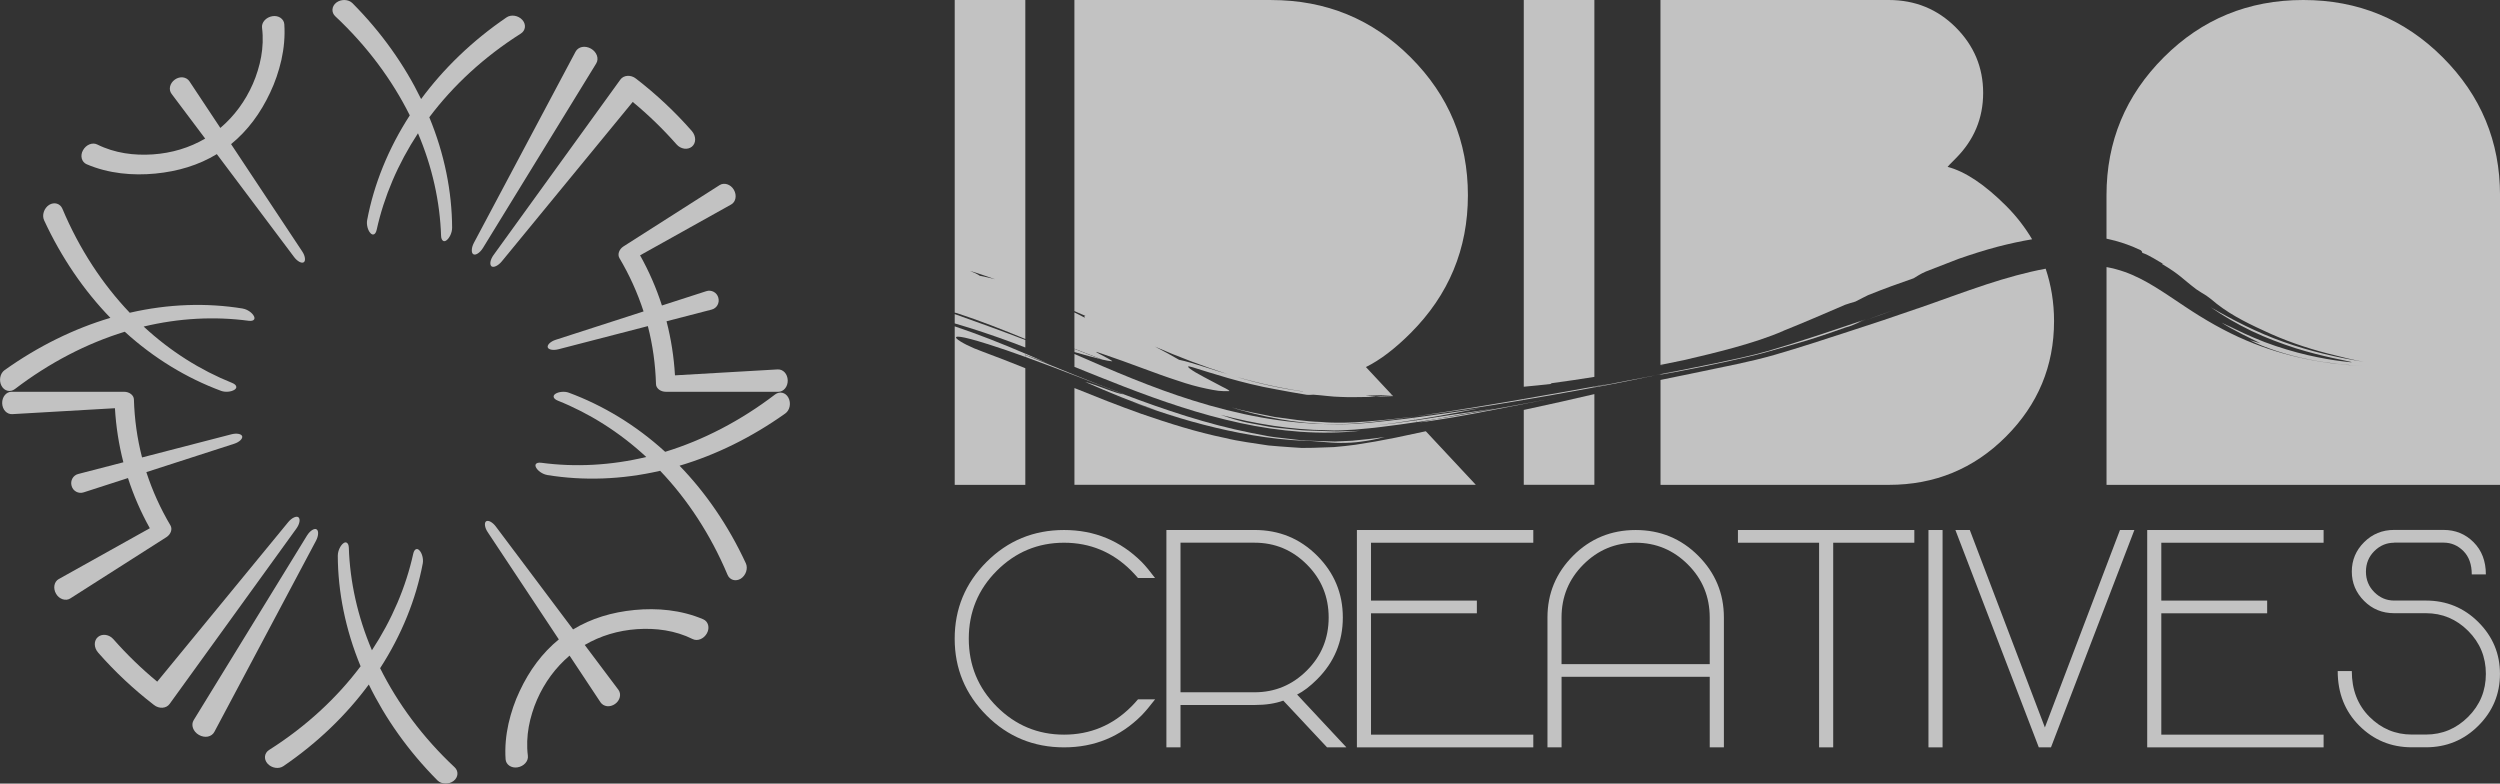 <?xml version="1.0" encoding="UTF-8"?>
<svg id="Layer_1" data-name="Layer 1" xmlns="http://www.w3.org/2000/svg" viewBox="0 0 826.11 258.93">
  <rect x="0" y="0" width="826.11" height="258.93" fill="#333333" stroke="none"/>
  <defs>
    <style>
      .cls-1 {
        fill: none;
        opacity: .7;
      }

      .cls-2 {
        fill: #fff;
      }
    </style>
  </defs>
  <g class="cls-1">
    <g>
      <path class="cls-2" d="m376.05,231.1h5.64c-1.74,2.27-3.23,4.04-4.48,5.32-7.03,7.03-15.56,10.54-25.6,10.54s-18.58-3.51-25.6-10.54c-7.03-7.03-10.54-15.48-10.54-25.37s3.51-18.34,10.54-25.37c7.03-7.03,15.56-10.54,25.6-10.54s18.61,3.53,25.69,10.59c1.21,1.24,2.67,3,4.38,5.27h-5.64c-.84-.96-1.57-1.76-2.19-2.38-6.19-6.19-13.6-9.28-22.24-9.28s-16.05,3.09-22.22,9.26c-6.17,6.17-9.26,13.66-9.26,22.45s3.09,16.28,9.26,22.45c6.17,6.17,13.58,9.26,22.22,9.26s16.06-3.09,22.24-9.28c.62-.62,1.35-1.41,2.19-2.38Z"/>
      <path class="cls-2" d="m424.04,231.52c-2.64.96-5.8,1.44-9.47,1.44h-24.48v13.99h-4.66v-71.82h29.15c8.11,0,15,2.83,20.66,8.49,5.66,5.66,8.49,12.47,8.49,20.43s-2.83,14.77-8.49,20.42c-2.33,2.33-4.54,4.01-6.62,5.04l16.28,17.44h-6.39l-14.46-15.44Zm7.81-9.96c4.8-4.8,7.2-10.64,7.2-17.51s-2.4-12.71-7.2-17.51c-4.8-4.8-10.56-7.21-17.28-7.21h-24.48v49.43h24.48c6.71,0,12.47-2.4,17.28-7.2Z"/>
      <path class="cls-2" d="m453.04,202.66v40.1h53.63v4.2h-58.29v-71.82h58.29v4.2h-53.63v19.12h34.98v4.2h-34.98Z"/>
      <path class="cls-2" d="m569.63,246.96h-4.66v-23.32h-48.96v23.32h-4.66v-42.9c0-7.96,2.83-14.77,8.49-20.43,5.66-5.66,12.54-8.49,20.66-8.49s15,2.83,20.66,8.49c5.66,5.66,8.49,12.47,8.49,20.43v42.9Zm-4.66-27.51v-15.39c0-6.87-2.4-12.71-7.2-17.51-4.8-4.8-10.56-7.21-17.28-7.21s-12.47,2.4-17.28,7.21c-4.8,4.8-7.21,10.64-7.21,17.51v15.39h48.96Z"/>
      <path class="cls-2" d="m601.1,179.34h-26.81v-4.2h58.29v4.2h-26.81v67.62h-4.66v-67.62Z"/>
      <path class="cls-2" d="m641.91,246.96h-4.66v-71.82h4.66v71.82Z"/>
      <path class="cls-2" d="m673.71,246.96l-27.56-71.82h4.76l24.81,65.24,24.81-65.24h4.76l-27.56,71.82h-4.01Z"/>
      <path class="cls-2" d="m714.19,202.66v40.1h53.63v4.2h-58.29v-71.82h58.29v4.2h-53.63v19.12h34.98v4.2h-34.98Z"/>
      <path class="cls-2" d="m791.13,179.34c-2.52,0-4.7.93-6.55,2.77-1.85,1.85-2.77,4.11-2.77,6.79s.92,4.93,2.77,6.78c1.85,1.85,4.03,2.77,6.55,2.77h10.49c6.81,0,12.59,2.38,17.35,7.13,4.76,4.76,7.13,10.46,7.13,17.11s-2.38,12.36-7.13,17.11c-4.76,4.76-10.54,7.14-17.35,7.14h-4.66c-6.81,0-12.59-2.38-17.35-7.14-4.76-4.76-7.13-10.77-7.13-18.05h4.66c0,6.19,1.95,11.23,5.85,15.13,3.9,3.9,8.56,5.85,13.97,5.85h4.66c5.41,0,10.06-1.95,13.97-5.85,3.9-3.9,5.85-8.63,5.85-14.2s-1.95-10.3-5.85-14.2c-3.9-3.9-8.56-5.85-13.97-5.85h-10.49c-3.92,0-7.23-1.35-9.93-4.06-2.7-2.71-4.06-5.94-4.06-9.7s1.35-7,4.06-9.7c2.7-2.7,6.02-4.06,9.93-4.06h16.32c3.92,0,7.23,1.35,9.93,4.06,2.7,2.7,4.06,6.25,4.06,10.63h-4.66c0-3.3-.93-5.87-2.77-7.72-1.85-1.85-4.03-2.77-6.55-2.77h-16.32Z"/>
      <g>
        <g>
          <path class="cls-2" d="m3.83,129.46h37.17c1.76,0,3.22,1.14,3.25,2.53.19,6.47,1.07,12.91,2.69,19.17l29.58-7.66c1.71-.43,3.29-.13,3.51.67.2.81-.93,1.9-2.59,2.45l-29.08,9.39c2,6.15,4.68,12.07,7.98,17.63.69,1.2.14,2.9-1.35,3.86l-31.76,20.25c-1.47.95-3.64.3-4.7-1.53-1.07-1.83-.66-4.02.88-4.87l30.1-16.8c-2.94-5.27-5.37-10.83-7.22-16.58l-14.65,4.73c-1.68.55-3.51-.39-3.98-2.14-.5-1.74.49-3.51,2.2-3.94l14.91-3.86c-1.51-5.85-2.44-11.84-2.79-17.87l-33.93,1.96c-.88.05-1.71-.32-2.32-.97-.6-.65-.98-1.59-1.01-2.63-.06-2.1,1.35-3.8,3.1-3.79Z"/>
          <g>
            <path class="cls-2" d="m104.6,174.92c.39.22.55.76.51,1.44-.02.67-.25,1.49-.68,2.31l-33.6,63.18c-.43.82-1.22,1.36-2.15,1.55-.92.18-1.98,0-2.95-.55-1.94-1.11-2.71-3.31-1.72-4.9l37.44-60.99c.97-1.56,2.39-2.49,3.15-2.05Z"/>
            <path class="cls-2" d="m98.63,170.94c.67.57.42,2.17-.67,3.69l-41.92,57.99c-1.07,1.5-3.45,1.71-5.19.31-6.68-5.15-12.86-10.94-18.42-17.28-1.47-1.68-1.47-4.01-.04-5.18,1.44-1.17,3.7-.83,5.08.75,4.45,5.05,9.29,9.74,14.48,14.03l43.28-52.71c1.18-1.43,2.72-2.15,3.41-1.6Z"/>
          </g>
          <path class="cls-2" d="m180.8,156.95c-1.55-.26-3.15-1.41-3.68-2.5-.21-.41-.23-.76-.1-1.02.22-.44.89-.64,1.85-.51,11.16,1.49,22.93.91,34.69-1.91-8.86-8.21-18.83-14.46-29.26-18.63-.88-.36-1.38-.86-1.36-1.36,0-.3.19-.6.58-.87,1.02-.7,3.01-.92,4.44-.39,11.31,4.19,22.18,10.73,31.84,19.54,12.51-3.83,24.87-10.21,36.32-18.95,1.48-1.12,3.46-.7,4.4,1.06.94,1.76.51,4.14-1.03,5.22-11.13,7.92-22.99,13.72-34.94,17.26,8.67,8.94,16.15,19.82,21.91,32.25.78,1.69.01,4.01-1.67,5.08-1.72,1.05-3.66.43-4.37-1.26-5.59-13.29-13.25-24.93-22.27-34.39-12.75,2.94-25.43,3.34-37.36,1.39Z"/>
          <path class="cls-2" d="m111.63,183.56c0-1.54.87-3.34,1.85-4.05.37-.27.7-.34.98-.24.46.18.78.76.81,1.72.36,11.24,2.9,22.76,7.63,33.89,6.63-10.1,11.24-20.94,13.65-31.9.2-.94.62-1.49,1.11-1.55.3-.04.62.11.94.45.84.85,1.38,2.77,1.1,4.3-2.23,11.84-6.99,23.65-14.09,34.62,5.84,11.71,14.08,22.87,24.61,32.73,1.35,1.24,1.26,3.29-.33,4.53-1.58,1.21-4.03,1.13-5.34-.19-9.64-9.7-17.22-20.47-22.68-31.68-7.39,10.03-16.86,19.22-28.18,26.95-1.56,1.1-3.96.68-5.29-.82-1.33-1.5-1.05-3.5.52-4.5,12.2-7.73,22.39-17.19,30.24-27.65-5-12.09-7.5-24.56-7.54-36.63Z"/>
          <path class="cls-2" d="m167.07,250.89c-.27-3.98.12-7.99.96-11.77.86-3.75,2.11-7.45,3.71-10.79,3.18-6.8,7.44-12.57,12.92-17.04l-23.53-35.49c-.49-.74-.78-1.5-.86-2.12-.09-.65.01-1.17.36-1.41.68-.49,2.11.27,3.17,1.66l25.57,34.06c6.01-3.65,12.87-5.71,20.33-6.43,7.37-.71,15.38-.05,22.7,3.09,1.63.7,2.22,2.78,1.2,4.61-1.01,1.84-3.12,2.72-4.72,1.91-5.8-2.89-12.24-3.69-18.4-3.27-6.2.43-12.04,2.17-17.26,5.22l11.11,14.79c1.07,1.41.59,3.52-1.09,4.71-.83.59-1.79.83-2.66.73-.88-.12-1.66-.56-2.15-1.29l-10.22-15.42c-4.63,3.94-8.25,8.86-10.74,14.55-.62,1.41-1.17,2.88-1.62,4.39-.46,1.51-.85,3.01-1.12,4.57-.56,3.11-.7,6.36-.3,9.59.23,1.75-1.3,3.47-3.39,3.82-2.08.36-3.86-.91-3.97-2.67Z"/>
        </g>
        <g>
          <path class="cls-2" d="m257.19,129.46h-37.17c-1.76,0-3.22-1.14-3.25-2.53-.19-6.47-1.07-12.91-2.69-19.17l-29.58,7.66c-1.71.43-3.29.13-3.51-.67-.2-.81.93-1.9,2.59-2.45l29.08-9.39c-2-6.15-4.68-12.07-7.98-17.63-.69-1.2-.14-2.9,1.35-3.86l31.76-20.25c1.47-.95,3.64-.3,4.7,1.53,1.07,1.83.66,4.02-.88,4.87l-30.1,16.8c2.94,5.27,5.37,10.83,7.22,16.58l14.65-4.73c1.68-.55,3.51.39,3.98,2.14.5,1.74-.49,3.51-2.2,3.94l-14.91,3.86c1.51,5.85,2.44,11.84,2.79,17.87l33.93-1.96c.88-.05,1.71.32,2.32.97.6.65.98,1.59,1.01,2.63.06,2.1-1.35,3.8-3.1,3.79Z"/>
          <g>
            <path class="cls-2" d="m156.42,84.01c-.39-.22-.55-.76-.51-1.44.02-.67.25-1.49.68-2.31l33.6-63.18c.43-.82,1.22-1.36,2.15-1.55.92-.18,1.98,0,2.95.55,1.94,1.11,2.71,3.31,1.72,4.9l-37.44,60.99c-.97,1.56-2.39,2.49-3.15,2.05Z"/>
            <path class="cls-2" d="m162.4,87.99c-.67-.57-.42-2.17.67-3.69l41.92-57.99c1.07-1.5,3.45-1.71,5.19-.31,6.68,5.15,12.86,10.94,18.42,17.28,1.47,1.68,1.47,4.01.04,5.18-1.44,1.17-3.7.83-5.08-.75-4.45-5.05-9.29-9.74-14.48-14.03l-43.28,52.71c-1.18,1.43-2.72,2.15-3.41,1.6Z"/>
          </g>
          <path class="cls-2" d="m80.23,101.97c1.55.26,3.15,1.41,3.68,2.5.21.41.23.76.1,1.02-.22.44-.89.64-1.85.51-11.16-1.49-22.93-.91-34.69,1.91,8.86,8.21,18.83,14.46,29.26,18.63.88.36,1.38.86,1.36,1.36,0,.3-.19.6-.58.87-1.02.7-3.01.92-4.44.39-11.31-4.19-22.18-10.73-31.84-19.54-12.51,3.83-24.87,10.21-36.32,18.95-1.48,1.12-3.46.7-4.4-1.06-.94-1.76-.51-4.14,1.03-5.22,11.13-7.92,22.99-13.72,34.94-17.26-8.67-8.94-16.15-19.82-21.91-32.25-.78-1.69-.01-4.01,1.67-5.08,1.72-1.05,3.66-.43,4.37,1.26,5.59,13.29,13.25,24.93,22.27,34.39,12.75-2.94,25.43-3.34,37.36-1.39Z"/>
          <path class="cls-2" d="m149.39,75.36c0,1.54-.87,3.34-1.85,4.05-.37.27-.7.34-.98.24-.46-.18-.78-.76-.81-1.72-.36-11.24-2.9-22.76-7.63-33.89-6.63,10.1-11.24,20.94-13.65,31.9-.2.94-.62,1.49-1.11,1.55-.3.04-.62-.11-.94-.45-.84-.85-1.38-2.77-1.1-4.3,2.23-11.84,6.99-23.65,14.09-34.62-5.84-11.71-14.08-22.87-24.61-32.73-1.35-1.24-1.26-3.29.33-4.53,1.58-1.21,4.03-1.13,5.34.19,9.64,9.7,17.22,20.47,22.68,31.68,7.39-10.03,16.86-19.22,28.18-26.95,1.56-1.1,3.96-.68,5.29.82,1.33,1.5,1.05,3.5-.52,4.5-12.2,7.73-22.39,17.19-30.24,27.65,5,12.09,7.5,24.56,7.54,36.63Z"/>
          <path class="cls-2" d="m93.95,8.03c.27,3.98-.12,7.99-.96,11.77-.86,3.75-2.11,7.45-3.71,10.79-3.18,6.8-7.44,12.57-12.92,17.04l23.53,35.49c.49.74.78,1.5.86,2.12.09.65-.01,1.17-.36,1.41-.68.49-2.11-.27-3.17-1.66l-25.57-34.06c-6.01,3.65-12.87,5.71-20.33,6.43-7.37.71-15.38.05-22.7-3.09-1.63-.7-2.22-2.78-1.2-4.61,1.01-1.84,3.12-2.72,4.72-1.91,5.8,2.89,12.24,3.69,18.4,3.27,6.2-.43,12.04-2.17,17.26-5.22l-11.11-14.79c-1.07-1.41-.59-3.52,1.09-4.71.83-.59,1.79-.83,2.66-.73.88.12,1.66.56,2.15,1.29l10.22,15.42c4.63-3.94,8.25-8.86,10.74-14.55.62-1.41,1.17-2.88,1.62-4.39.46-1.51.85-3.01,1.12-4.57.56-3.11.7-6.36.3-9.59-.23-1.75,1.3-3.47,3.39-3.82,2.08-.36,3.86.91,3.97,2.67Z"/>
        </g>
      </g>
      <g>
        <path class="cls-2" d="m466.8,137.71s-.05,0-.08,0h0s.05,0,.08,0Z"/>
        <path class="cls-2" d="m503.52,131.83c-12.19,2.11-24.42,4.12-36.72,5.88,12.21-1.53,24.43-3.46,36.72-5.56v-.32Z"/>
        <path class="cls-2" d="m489.09,134.89c-7.27,1.1-14.65,2.21-22.07,3.17l.64.69c7.42-1.2,14.64-2.54,21.43-3.86Z"/>
        <path class="cls-2" d="m503.52,133.48v-.07c-9.86,1.82-19.65,3.59-29.35,5.15-1.73.35-3.42.69-5.14,1.04,11.33-1.47,23.06-3.88,34.49-6.12Z"/>
        <path class="cls-2" d="m474.17,138.56c5.94-1.15,12.26-2.27,19.8-3.59-4.24.63-10.05,1.49-15.92,2.35-3.41.55-6.82,1.08-10.23,1.58l.52.56c1.94-.29,3.89-.58,5.83-.9Z"/>
        <path class="cls-2" d="m531.37,127.19c5.34-1.03,10.58-2.08,15.76-3.2-6.76,1.3-13.52,2.59-20.28,3.89v.13c1.51-.27,3.01-.54,4.52-.82Z"/>
        <path class="cls-2" d="m530.89,126.97c-1.34.24-2.69.48-4.04.73v.14c1.4-.3,2.77-.59,4.04-.86Z"/>
        <path class="cls-2" d="m347.7,120.77c-2.97-1.35-5.93-2.66-8.89-3.93v.42c3.1,1.14,6.22,2.28,8.89,3.51Z"/>
        <path class="cls-2" d="m548.7,123.65l-1.57.34c.53-.1,1.05-.2,1.57-.31v-.04Z"/>
        <path class="cls-2" d="m548.7,123.81v-.08c-.44.11-.51.15,0,.08Z"/>
        <path class="cls-2" d="m355.06,124.05v-.16c-5.44-2.21-10.78-4.41-16.25-6.58v.63c5.38,1.94,10.8,4,16.25,6.11Z"/>
        <path class="cls-2" d="m338.81,112.02V0h-23.33v103.3c.25.06.49.11.75.18,7.56,2.48,15.06,5.42,22.58,8.54Zm-10.07-19.77c-1.65-.43-3.31-.8-4.98-1.12-.79-.56-1.9-1.08-3.22-1.6,2.83.78,5.48,1.81,8.2,2.71Z"/>
        <path class="cls-2" d="m338.81,114.84v-2.49c-7.79-2.99-15.65-5.83-23.33-8.55v3.07c6.4,1.85,12.83,4.03,19.28,6.41,1.35.5,2.7,1.03,4.05,1.55Z"/>
        <path class="cls-2" d="m326.23,113.64c4.18,1.32,8.37,2.78,12.58,4.3v-.63c-.44-.17-.88-.35-1.32-.52.44.16.88.32,1.32.49v-.42c-7.76-3.34-15.52-6.39-23.33-9.02v52.37h23.33v-38.54c-4.71-1.89-9.45-3.75-14.23-5.52-7-2.44-16.13-8.13,1.66-2.49Z"/>
        <path class="cls-2" d="m513.61,131.55c-3.39.63-6.73,1.23-10.09,1.85v.07c3.4-.67,6.77-1.32,10.09-1.93Z"/>
        <path class="cls-2" d="m503.52,135.46v24.74h23.33v-29.97c-3.69.83-7.34,1.66-10.97,2.52-2.71.61-7.28,1.61-12.36,2.71Z"/>
        <path class="cls-2" d="m512.73,126.62c4.73-.63,9.43-1.33,14.12-2.08V0h-23.33v127.79c3.09-.29,6.17-.58,9.22-.95-.09-.05-.7-.05,0-.21Z"/>
        <path class="cls-2" d="m511.86,130.72l-1.73.32,3.44-.63c4.41-.8,8.84-1.6,13.28-2.4v-.13c-.67.13-1.34.26-2.02.39.69-.15,1.35-.29,2.02-.43v-.14c-7.76,1.4-15.53,2.79-23.33,4.13v.32c2.78-.47,5.55-.95,8.34-1.44Z"/>
        <path class="cls-2" d="m409.8,139.79c13.18,2.82,26.6,4.01,39.69,2.56-1.79.11-3.71.16-5.71.18-2,.1-4,.02-6.03-.08-2.04-.06-4.1-.13-6.17-.2-2.07-.08-4.13-.37-6.19-.55-2.05-.24-4.11-.35-6.09-.71-1.98-.37-3.92-.73-5.8-1.08-3.78-.65-7.18-1.82-10.18-2.84,11.41,2.97,23.23,4.98,35.22,5.1,2.96.2,6.07-.04,9.06-.2,2.97-.28,5.96-.5,8.89-.9,3.95-.46,7.89-1.03,11.83-1.62l-.52-.56c-4.35.64-8.7,1.24-13.06,1.71,4.37-.53,8.67-1.18,12.92-1.87l-.64-.69c-.8.1-1.58.23-2.38.32-8.23.95-16.48,2.08-24.82,1.81-15.52-.14-30.92-3.2-45.65-7.84-13.46-4.21-26.35-9.75-39.12-15.35v4.26c5.39,2.17,10.81,4.37,16.3,6.49,12.44,4.81,25.26,9.23,38.44,12.05Z"/>
        <path class="cls-2" d="m454.59,145.88l-6.72,1.09c-2.27.32-4.75.56-7.1.77l-6.93.24-3.7.04-3.67-.24c-2.44-.18-4.9-.34-7.33-.58-4.79-.76-9.68-1.32-14.36-2.48-9.51-1.95-18.61-4.87-27.6-7.96-7.5-2.66-14.83-5.58-22.14-8.53v31.97h132.63l-16.52-17.7c-3.33.72-6.66,1.44-10.02,2.13l-6.57,1.25Z"/>
        <path class="cls-2" d="m367.55,119.41c0-.54-9.03-4.54-3.62-2.6,9.92,3.34,18.18,6.73,25.19,8.96,3.48,1.21,6.66,2.06,9.5,2.65,1.42.3,2.75.55,4,.72,1.26.13,2.43.15,3.52.11.42-.07-.6-.65-2.24-1.45-1.66-.88-3.86-2.04-5.92-3.13-4.11-2.13-7.41-4.41-3.9-3.31,5.84,1.78,16.19,5.3,27.55,7.29,3.26.67,6.67,1.19,10.2,1.81.44.08,1.19.02,2.14-.04,3.07.2,6.24.71,9.07.74,2.79.14,5.76.05,8.5.02,3.22-.08,6.16-.18,8.78-.29l-.29-.31c-.26,0-.49,0-.76.01-.9.12-2.81.2-4.59.46-1.12-.1-2.26-.2-3.45-.31,2.87-.05,5.79-.13,8.73-.24l-8.6-9.21c4.65-2.29,9.57-6.03,14.77-11.23,12.62-12.62,18.93-27.81,18.93-45.56s-6.31-32.94-18.93-45.56c-12.62-12.62-27.98-18.93-46.08-18.93h-65.02v102.78c1.24.55,2.48,1.1,3.72,1.64-.72-.11-.27.36-.27.56-1.15-.57-2.3-1.16-3.45-1.75v11.99l9.2,3.59c1.27.29,2.39.5,3.29.58Zm38.22,4.25c8.13,2.55,16.39,4.4,24.82,5.7v.05c-6.75-.99-14.93-2.62-22.37-5.01-7.46-2.16-14.25-4.63-18.61-5.51-2.35-1.36-5.05-2.87-8.01-4.37,8.04,3.51,16.04,6.51,24.17,9.14Z"/>
        <path class="cls-2" d="m371.29,130.3c.06,0,.12,0,.16,0-5.73-2.13-11.11-4.28-16.39-6.42v.16c5.37,2.08,10.76,4.18,16.23,6.25Z"/>
        <path class="cls-2" d="m355.06,115.29v1.05c3.11.86,6.38,1.82,9.05,2.45-2.86-1.03-5.91-2.23-9.05-3.5Z"/>
        <path class="cls-2" d="m382.42,135.67c2.7.88,5.39,1.78,8.12,2.6-2.82-.85-5.51-1.71-8.12-2.6-4.93-1.62-9.83-3.3-14.62-5.1,9.31,3.41,19.22,7.02,29.84,9.75,10.58,2.75,21.75,4.8,33,5.33,4.15,0,7.9.69,12.32.71,2.23,0,4.57-.08,6.92-.44,2.41-.3,4.96-.78,7.7-1.53-3.49.54-7.11.89-10.74,1.24l-5.71.27-5.55-.18c-1.85-.08-3.71-.11-5.57-.24l-5.54-.64c-1.84-.24-3.71-.39-5.53-.73l-5.47-1.05c-14.59-2.9-28.64-7.66-42.2-12.78-2.02-.03-9.18-3.22-12.7-4.08,8.31,3.65,15.7,6.69,23.84,9.46Z"/>
        <path class="cls-2" d="m466.72,137.72c-5.03.63-10.07,1.18-15.12,1.57-5.06.4-10.21.59-15.26.14-5.08-.15-10.09-.98-15.1-1.64-4.95-1.01-9.93-1.88-14.78-3.29,10.36,3.21,21.69,5.48,33.36,5.7,9.14.11,18.01-1.3,26.89-2.46h0Z"/>
        <path class="cls-2" d="m589.35,109.32l-.03-.02c6.76-2.7,13.54-5.64,20.4-8.59,1.17-.4,2.29-.75,3.35-1.04,1.63-.9,3.41-1.69,4.23-2.14,5.53-2.22,10.26-3.93,15.04-5.57.81-.45,2.27-1.5,4.09-2.25,3.68-1.43,7.24-2.81,10.72-4.16,4.2-1.46,8.51-2.85,12.98-4.03,3.73-.96,7.52-1.81,11.37-2.45-2.32-3.9-5.14-7.59-8.58-11.03-7.07-7.07-13.52-11.37-19.35-12.9,0-.07.9-1.01,2.7-2.81,6.03-6.03,9.05-13.24,9.05-21.64s-3.02-15.6-9.05-21.64c-6.03-6.03-13.42-9.05-22.16-9.05h-75.42v120.58c2.58-.5,5.15-1.02,7.7-1.57,10.05-2.33,23.5-5.54,32.94-9.69Z"/>
        <path class="cls-2" d="m548.7,120.79v.03c.5-.12,1.03-.25,1.58-.38-.54.12-1.07.24-1.58.35Z"/>
        <path class="cls-2" d="m549.77,123.47c1.38-.32,3.28-.76,4.11-.95l-5.18,1.13v.04c.35-.07.71-.14,1.07-.21Z"/>
        <path class="cls-2" d="m633.7,101.91c-7.58,2.65-15.13,5.18-22.58,7.57-8.32,2.73-16.48,5.39-24.65,7.76-8.27,2.38-16.44,3.86-24.41,5.56-4.5.92-8.94,1.83-13.35,2.75v34.67h75.42c15.19,0,28.09-5.3,38.7-15.92,10.61-10.61,15.92-23.34,15.92-38.18,0-6.15-.96-11.92-2.77-17.33-6.54,1.21-13.05,3.06-19.49,5.16-7.57,2.48-15.2,5.36-22.78,7.98Z"/>
        <path class="cls-2" d="m616.8,105.7c3.08-1.08,6.17-2.15,9.15-3.33-2.98,1.08-6.06,2.21-9.15,3.33Z"/>
        <path class="cls-2" d="m548.7,123.81c.34-.05.9-.15,1.84-.32,6.89-1.25,14.04-2.68,21.43-4.31,3.69-.82,7.45-1.65,11.25-2.68,3.75-1.07,7.55-2.16,11.46-3.28,4.06-1.16,9.46-2.96,15.23-5.03,1.62-.43,2.42-.77,3.13-1.13,1.24-.45,2.5-.91,3.76-1.37-1.15.41-2.3.81-3.44,1.21.75-.39,1.52-.81,3.23-1.41-10.65,3.6-21.48,7.31-32.61,10.55-5.6,1.58-11.3,2.75-17,3.96-5.72,1.15-11.45,2.31-17.2,3.47-.44.1-.81.19-1.07.26v.08Z"/>
        <path class="cls-2" d="m807.17,18.93c-12.62-12.62-27.98-18.93-46.08-18.93s-33.46,6.31-46.08,18.93c-12.62,12.62-18.93,27.81-18.93,45.56v14.38c3.95.81,7.81,2.12,11.36,3.84.4.37.43.6.47.84,2.4.8,5.23,2.75,7.12,3.77-.38-.16-.65-.23-.64-.11,6.03,3.57,6.65,4.82,11.4,8.41,1.08.76,2.18,1.37,3.27,2.06.51.38,1.03.76,1.55,1.15,5.03,4.39,10.86,7.44,17.56,10.49,6.65,3.15,13.71,5.6,20.95,7.47,5.75,1.43,7.97,2.05,12.03,2.77-8.61-1.36-17.78-3.45-26.5-6.56-8.75-3.07-16.86-7.28-24.14-11.47,4.07,2.8,8.72,5.56,13.59,7.88,4.86,2.32,9.92,4.18,14.54,5.68,9.29,2.9,16.86,4.08,18.27,4.51.72.19-.63.11-3.27-.26-2.66-.32-6.62-.98-11.1-2-4.48-1.04-9.46-2.52-14.16-4.29-4.69-1.81-9.08-3.89-12.58-5.7q1.8,1.06,3.6,2.11c-1.8-1.06-3.62-2.08-5.3-2.86,3.46,2.35,10.83,5.79,12.91,6.86l-3.61-1.07c4.79,2.44,12.17,4.93,19.71,6.41,6.33,1.29,12.72,1.88,17.75,2.12.91.04,1.83.09,2.73.1-.85-.02-1.77-.06-2.73-.1-12.19-.5-25.51-2.87-38.63-8.44-7.03-2.97-13.88-6.93-20.42-11.31-6.54-4.33-12.87-8.94-19.89-11.38-1.9-.67-3.85-1.17-5.83-1.54v71.97h130.03v-95.71c0-17.75-6.31-32.94-18.93-45.56Z"/>
      </g>
    </g>
  </g>
</svg>